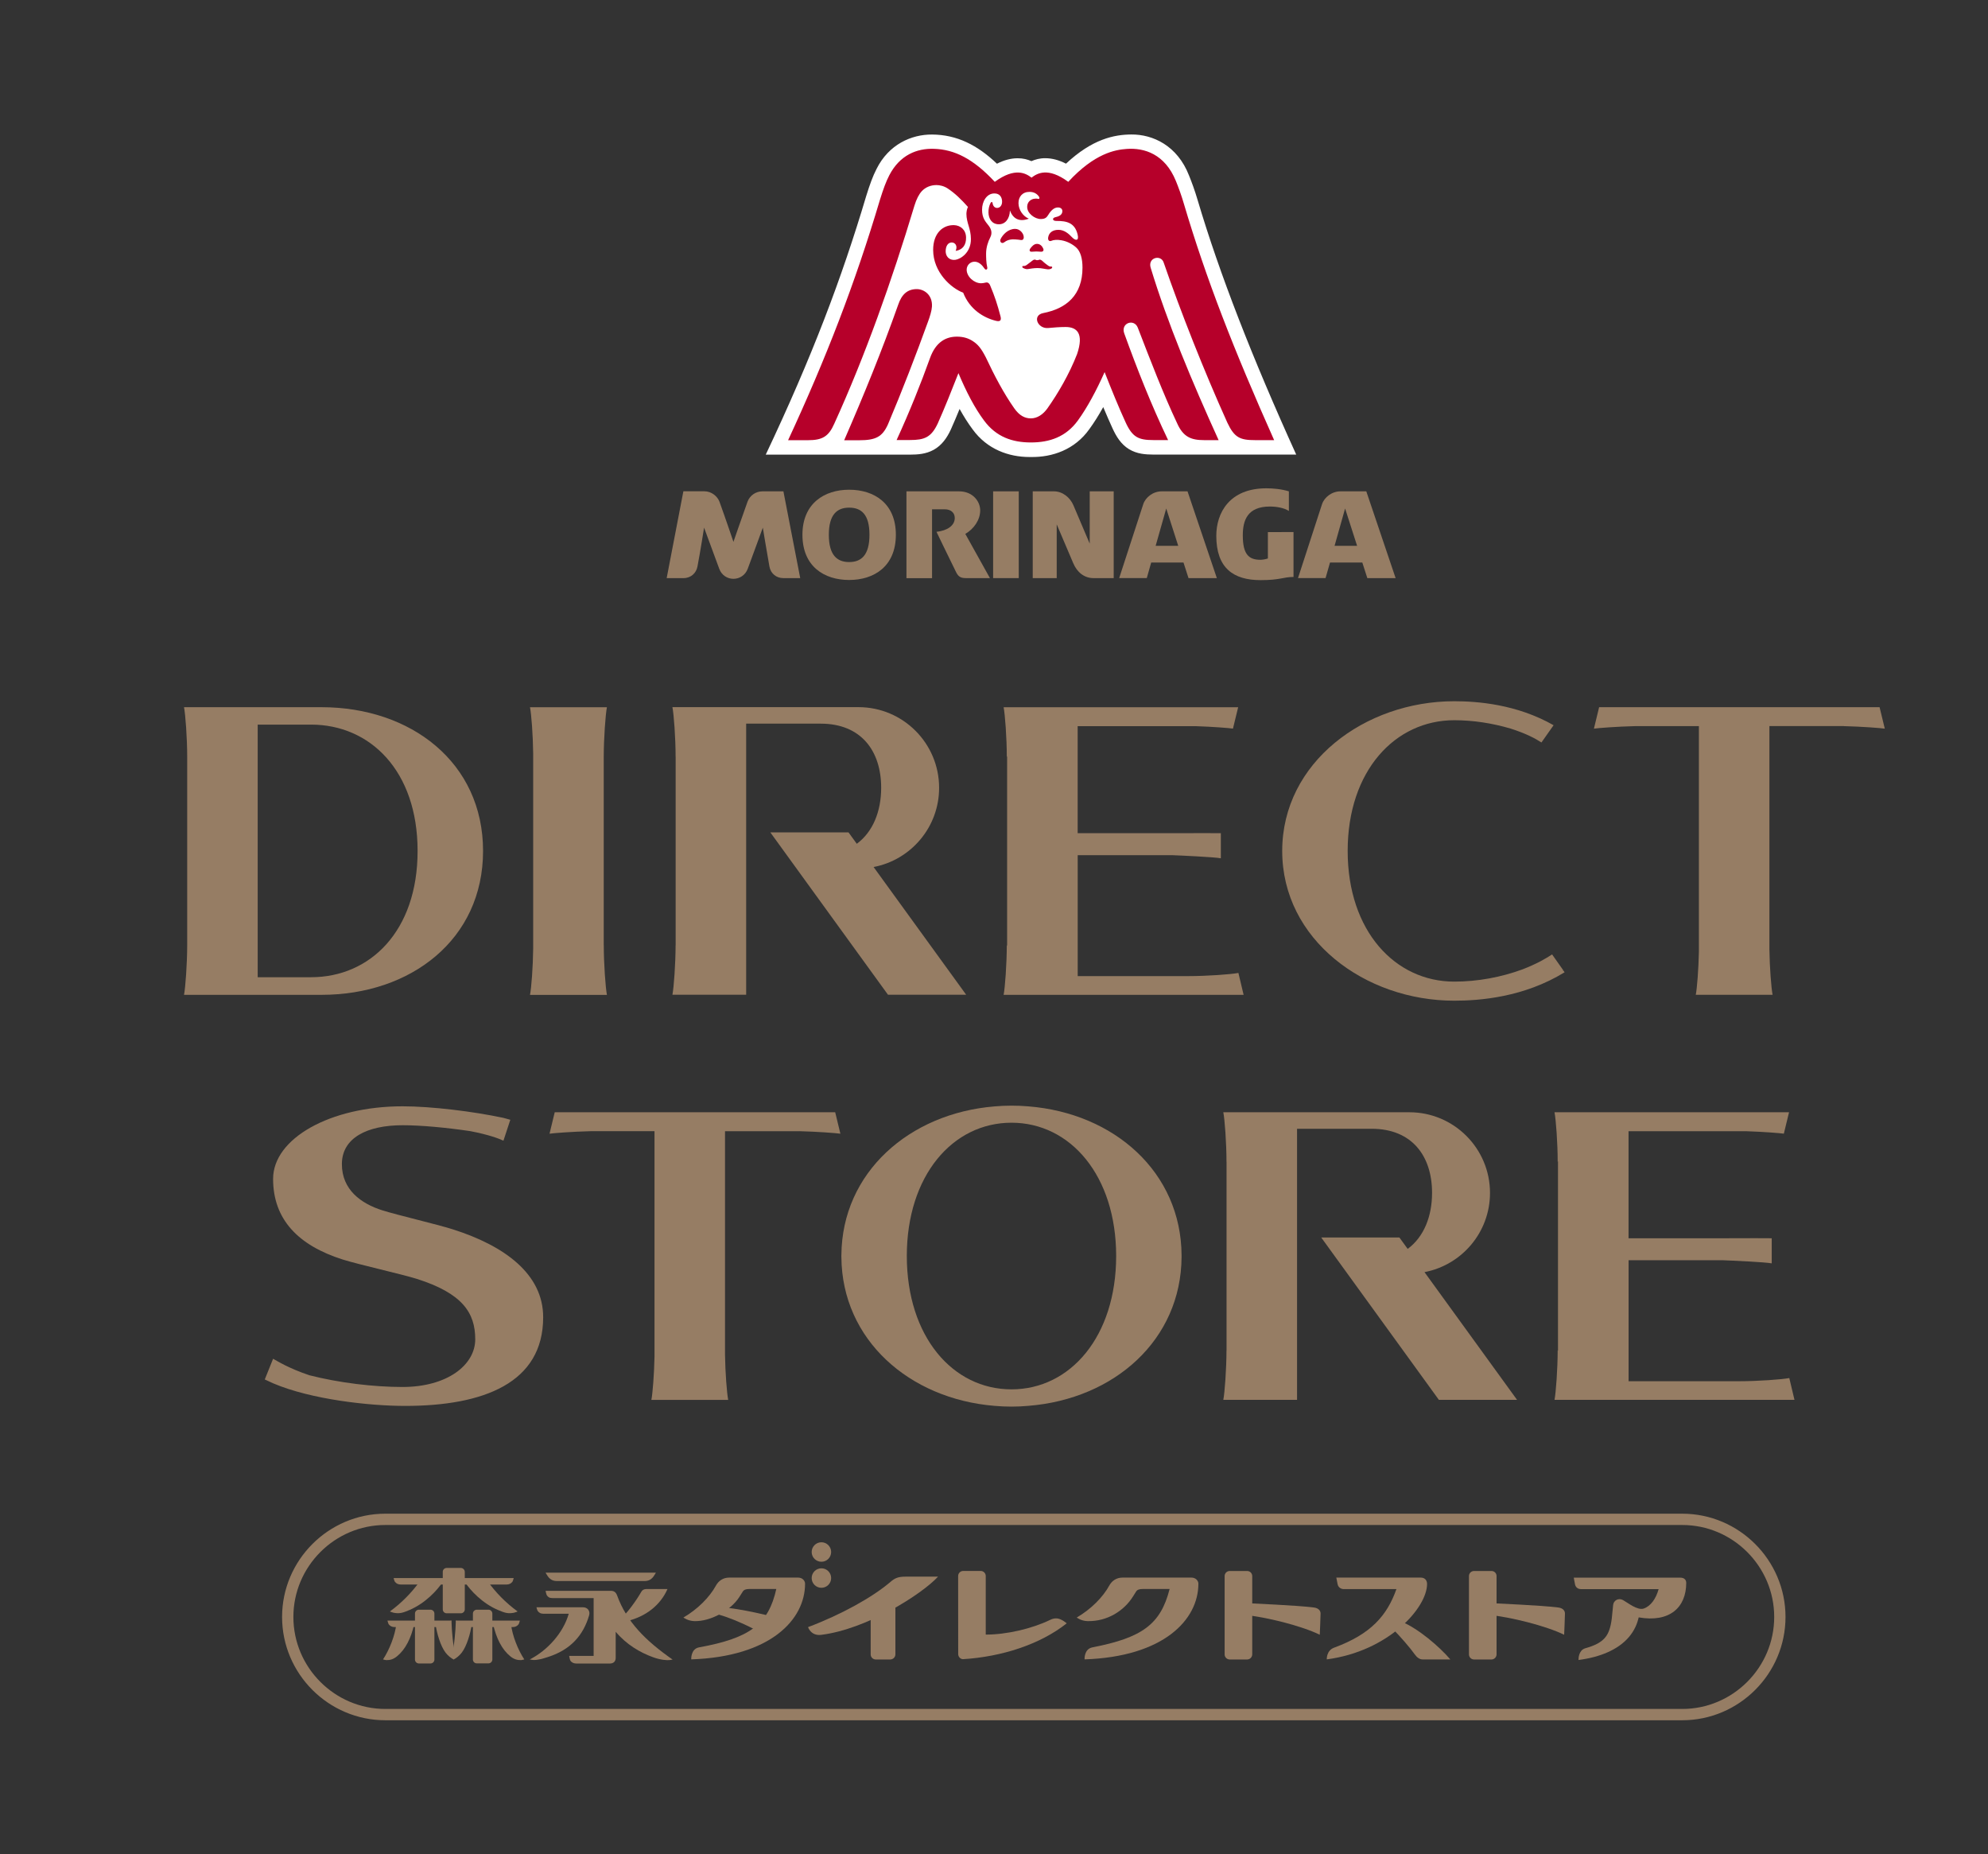 <?xml version="1.0" encoding="utf-8"?>
<!-- Generator: Adobe Illustrator 27.0.1, SVG Export Plug-In . SVG Version: 6.00 Build 0)  -->
<svg version="1.2" baseProfile="tiny-ps" xmlns="http://www.w3.org/2000/svg"  id="Layer_1" xmlns:xlink="http://www.w3.org/1999/xlink"  viewBox="0 0 393.89 367.28" xml:space="preserve">
<rect x="0" y="0" width="393.89" height="367.28" fill="#333333" stroke="none"/>
<title>Morinaga</title>
<g>
</g>
<g>
	<g>
		<g>
			<g>
				<g>
					<path fill="#967D64" d="M325.65,318.65c-1.23,0.39-3.17-1.18-4.03-1.66c-1.03-0.57-1.93,0.13-2,0.94
						c-0.07,0.81-0.13,1.38-0.28,2.75c-0.44,3.34-1.44,4.76-5.24,5.83c-0.35,0.1-0.62,0.3-0.81,0.53c-0.14,0.18-0.25,0.38-0.33,0.58
						c-0.18,0.47-0.2,0.94-0.2,1.13c0,0.05,0,0.08,0,0.08c1.08-0.14,2.14-0.34,3.14-0.61c3.69-0.99,6.75-2.9,8.17-6.01
						c0.26-0.57,0.46-1.17,0.61-1.82l0,0l0,0c6.11,1.07,9.42-1.95,9.42-6.84c0-0.58-0.37-1.03-1.19-1.03h-21.09
						c0,0,0.17,1.04,0.26,1.4c0.18,0.67,0.74,0.88,1.2,0.88h15.35C328.09,316.71,327.07,318.17,325.65,318.65z"/>
					<g>
						<g>
							<g>
								<g>
									<g>
										<path fill="#967D64" d="M189.85,327.66c0,0.54,0.44,1.01,0.96,1.01c7.64-0.47,15.3-2.93,20.54-7.1
											c0,0-0.98-0.87-1.88-0.97c-0.49-0.05-0.92,0.05-1.39,0.28c-3.63,1.76-8.68,2.93-12.77,2.92v-11.6
											c0-0.56-0.45-1.01-1.01-1.01h-3.45c-0.56,0-1.01,0.45-1.01,1.01h0L189.85,327.66z"/>
									</g>
									<g>
										<path fill="#967D64" d="M154.46,320.61c-3.55-0.97-9.54-2.33-13.44-2.33l0.07,1.25c3.63,0.69,8.58,3.25,10.58,4.39
											L154.46,320.61z"/>
									</g>
									<g>
										<g>
											<path fill="#967D64" d="M127.7,313.19c0.67,0,1.29-0.2,1.81-0.94c0.32-0.45,0.44-0.72,0.44-0.72H108.1
												c0,0,0.13,0.27,0.44,0.72c0.52,0.74,1.14,0.94,1.81,0.94H127.7z"/>
										</g>
										<g>
											<path fill="#967D64" d="M127.07,315.31c-0.93,1.65-2.88,4.39-4.27,5.51l1.45,0.3c3.69-0.88,6.6-3.15,8-6.34h-4.26
												C127.51,314.79,127.22,315.04,127.07,315.31z"/>
										</g>
										<g>
											<path fill="#967D64" d="M121.04,315.13H108.1c0,0,0.14,0.74,0.25,0.89c0.26,0.36,0.5,0.55,1.14,0.55
												c0.65,0,8.13,0,8.13,0v11.45h-4.85c0,0,0.14,0.81,0.25,0.96c0.26,0.36,0.68,0.55,1.14,0.55h6.69
												c0.72,0,1.14-0.44,1.14-1.1v-5.19c2.16,2.56,4.82,4.11,7.45,5.06c1.46,0.53,2.66,0.6,3.2,0.55
												c0.27-0.03,0.63-0.1,0.63-0.1c-5.42-3.78-9.1-7.5-10.99-12.68C122.06,315.47,121.72,315.13,121.04,315.13z"/>
										</g>
										<g>
											<path fill="#967D64" d="M115.53,318.39h-9.24c0,0,0.14,0.59,0.25,0.73c0.26,0.36,0.59,0.55,1.14,0.55
												c0.55,0,5.01,0,5.01,0c-1.09,3.81-4.23,7.27-7.72,9.05c0,0,0.36,0.09,0.68,0.11c0.84,0.05,1.86-0.25,2.92-0.59
												c4.51-1.44,7-4.31,8.15-8.23C116.99,319.11,116.4,318.39,115.53,318.39z"/>
										</g>
									</g>
									<g>
										<path fill="#967D64" d="M295.25,317.56c1.7,0.11,9.87,0.42,13.48,0.87c0.96,0.12,1.34,0.65,1.34,1.2
											c0,0.72-0.16,4.2-0.16,4.2c-3.6-1.77-10.72-3.54-14.95-3.93L295.25,317.56z"/>
										<g>
											<path fill="#967D64" d="M295.51,311.2h-3.45c-0.56,0-1.01,0.45-1.01,1.01v15.51c0,0.56,0.45,1.01,1.01,1.01h3.45
												c0.55,0,1-0.45,1.01-1v-15.53C296.52,311.64,296.07,311.2,295.51,311.2z"/>
										</g>
									</g>
									<g>
										<path fill="#967D64" d="M246.83,317.56c1.7,0.11,9.87,0.42,13.48,0.87c0.96,0.12,1.34,0.65,1.34,1.2
											c0,0.72-0.16,4.2-0.16,4.2c-3.6-1.77-10.72-3.54-14.95-3.93L246.83,317.56z"/>
										<g>
											<path fill="#967D64" d="M247.1,311.2h-3.45c-0.56,0-1.01,0.45-1.01,1.01v15.51c0,0.56,0.45,1.01,1.01,1.01h3.45
												c0.55,0,1-0.45,1.01-1v-15.53C248.1,311.64,247.66,311.2,247.1,311.2z"/>
										</g>
									</g>
									<g>
										<g>
											<path fill="#967D64" d="M280.31,327.72c0.44,0.61,0.96,1,1.55,1h5.5c-2.12-2.48-6.29-6.1-9.76-7.53l-1.74,1.38
												C277.6,324.35,279.39,326.42,280.31,327.72z"/>
										</g>
									</g>
									<g>
										<g>
											<g>
												<path fill="#967D64" d="M160.1,322.32c0,0,0.56,1.79,2.62,1.53c9.07-1.14,19.86-7.99,23.14-11.53c0,0-4.89,0-6.39,0
													c-1.5,0-2.14,0.27-3.04,1.04C172.92,316.37,166.76,319.81,160.1,322.32z"/>
											</g>
										</g>
										<g>
											<path fill="#967D64" d="M177.41,327.72v-11.99l-4.9,2.41v9.58c0,0.56,0.45,1.01,1.01,1.01h2.88
												C176.95,328.72,177.4,328.28,177.41,327.72z"/>
										</g>
									</g>
								</g>
								<g>
									<g>
										<g>
											<g>
												<path fill="#967D64" d="M100.39,313.88c0.46,0,0.88-0.19,1.14-0.55c0.11-0.15,0.25-0.73,0.25-0.73H77.99
													c0,0,0.14,0.59,0.25,0.73c0.26,0.36,0.68,0.55,1.14,0.55H100.39z"/>
												<g>
													<path fill="#967D64" d="M77.25,319.22c0,0,0.55,0.22,0.73,0.25c1.18,0.23,1.81,0.03,3.15-0.54
														c3.13-1.33,5.51-3.92,6.54-5.49h-4.63C81.56,315.45,79.68,317.44,77.25,319.22z"/>
												</g>
												<g>
													<path fill="#967D64" d="M102.56,319.22c0,0-0.55,0.22-0.73,0.25c-1.18,0.23-1.81,0.03-3.15-0.54
														c-3.14-1.33-5.51-3.92-6.54-5.49h4.63C98.24,315.45,100.12,317.44,102.56,319.22z"/>
												</g>
											</g>
										</g>
										<g>
											<g>
												<path fill="#967D64" d="M82.07,321.72l-3.55,0.04c-0.26,2.24-1.36,5.03-2.63,6.96c0,0,0.52,0.14,0.64,0.14
													c0.79,0.01,1.41-0.18,2.12-0.75C80.31,326.77,81.44,324.55,82.07,321.72z"/>
											</g>
											<g>
												<path fill="#967D64" d="M97.7,321.72l3.55,0.04c0.26,2.24,1.36,5.03,2.63,6.96c0,0-0.52,0.14-0.64,0.14
													c-0.79,0.01-1.41-0.18-2.12-0.75C99.46,326.77,98.33,324.55,97.7,321.72z"/>
											</g>
											<path fill="#967D64" d="M78.16,322.31c-0.46,0-0.88-0.19-1.14-0.55c-0.11-0.15-0.25-0.73-0.25-0.73h12.68l-0.51,1.28
												L78.16,322.31z"/>
											<g>
												<path fill="#967D64" d="M89.45,321.03l-3.14,0.78c0.24,1.78,0.99,4.27,1.96,5.55c0.47,0.62,1.14,1.15,1.62,1.37
													l0.38-0.67C89.76,326,89.5,323.16,89.45,321.03z"/>
											</g>
										</g>
										<g>
											<path fill="#967D64" d="M101.61,322.31c0.46,0,0.88-0.19,1.14-0.55c0.11-0.15,0.25-0.73,0.25-0.73H90.32l0.51,1.28
												L101.61,322.31z"/>
											<g>
												<path fill="#967D64" d="M90.32,321.03l3.14,0.78c-0.24,1.78-0.99,4.27-1.96,5.55c-0.47,0.62-1.14,1.15-1.62,1.37
													l-0.38-0.67C90.01,326,90.27,323.16,90.32,321.03z"/>
											</g>
										</g>
									</g>
									<g>
										<path fill="#967D64" d="M91.31,310.6h-2.85c-0.4,0.02-0.73,0.35-0.73,0.75v7.46c0,0.42,0.34,0.77,0.77,0.77h2.82
											c0.42,0,0.76-0.34,0.77-0.76v-7.46C92.07,310.94,91.73,310.6,91.31,310.6z"/>
									</g>
									<g>
										<path fill="#967D64" d="M86.07,319.64c0-0.42-0.34-0.77-0.77-0.77v0h-2.31c-0.42,0-0.77,0.34-0.77,0.77h0v9.11h0
											c0,0.42,0.34,0.76,0.76,0.77h2.32v0c0.42,0,0.77-0.34,0.77-0.77h0L86.07,319.64L86.07,319.64z"/>
									</g>
									<g>
										<path fill="#967D64" d="M97.55,319.64c0-0.42-0.34-0.77-0.77-0.77v0h-2.31c-0.42,0-0.76,0.34-0.77,0.75v9.13
											c0.01,0.42,0.34,0.75,0.76,0.75h2.32v0c0.42,0,0.77-0.34,0.77-0.77h0L97.55,319.64L97.55,319.64z"/>
									</g>
								</g>
							</g>
							<path fill="#967D64" d="M282.75,313.77c0-0.7-0.41-1.26-1.26-1.26h-16.72c0,0,0.18,0.92,0.25,1.29
								c0.14,0.71,0.75,0.99,1.22,0.99h10.44c-1.85,5.19-4.99,8.9-12.35,11.6c-1.55,0.57-1.45,2.32-1.45,2.32
								C275.18,327.09,282.75,318.46,282.75,313.77z"/>
							<path fill="#967D64" d="M237.44,313.72c0-0.6-0.54-1.21-1.36-1.21c-3.46,0-13.1,0-13.69,0c-1.21,0-2.11,0.67-2.6,1.57
								c-1.3,2.37-3.66,4.71-6.45,6.34c0,0,0.87,0.69,2.14,0.71c3.98,0.09,7.25-2.11,8.96-4.81c0.26-0.41,0.41-0.65,0.67-1.06
								c0.23-0.36,0.66-0.49,1.28-0.49c0.62,0,5.35,0,5.35,0c-1.79,7.03-5.48,9.65-15.3,11.56c-1.68,0.33-1.55,2.38-1.55,2.38
								C230.56,328.18,237.44,320.87,237.44,313.72z"/>
							<path fill="#967D64" d="M159.51,313.72c0-0.6-0.54-1.21-1.36-1.21c-3.46,0-13.1,0-13.69,0c-1.21,0-2.11,0.67-2.6,1.57
								c-1.3,2.37-3.66,4.71-6.45,6.34c0,0,0.87,0.67,2.14,0.71c3.2,0.11,7.25-2.11,8.96-4.81c0.26-0.41,0.41-0.65,0.67-1.06
								c0.23-0.36,0.66-0.49,1.28-0.49s5.35,0,5.35,0c-1.55,6.95-5.18,9.72-15.3,11.56c-1.68,0.31-1.55,2.38-1.55,2.38
								C152.63,328.18,159.51,320.87,159.51,313.72z"/>
						</g>
						<path fill="#967D64" d="M162.75,309.37c-1.06,0-1.93-0.86-1.93-1.93c0-1.06,0.86-1.93,1.93-1.93c1.06,0,1.93,0.86,1.93,1.93
							C164.68,308.51,163.82,309.37,162.75,309.37z"/>
						<path fill="#967D64" d="M162.75,314.53c-1.06,0-1.93-0.86-1.93-1.93c0-1.06,0.86-1.93,1.93-1.93c1.06,0,1.93,0.86,1.93,1.93
							C164.68,313.66,163.82,314.53,162.75,314.53z"/>
					</g>
				</g>
				<path fill="none" stroke="#967D64" stroke-width="2.24" stroke-miterlimit="10" d="M333.31,339.65H76.35
					c-10.64,0-19.34-8.7-19.34-19.34l0,0c0-10.64,8.7-19.34,19.34-19.34h256.96c10.64,0,19.34,8.7,19.34,19.34l0,0
					C352.65,330.95,343.94,339.65,333.31,339.65z"/>
				<g>
					<g>
						<path fill="#967D64" d="M139.56,97.32h-4.16l-3.31,17.2h3.35c1.46,0,2.51-1.01,2.75-2.29c0.61-3.2,1.31-7.71,1.31-7.71
							s1.38,3.76,3.01,8.16c0.47,1.28,1.62,1.98,2.8,1.98c1.21,0,2.37-0.7,2.85-2.01c1.62-4.37,2.98-8.13,2.98-8.13
							s0.74,4.52,1.31,7.71c0.26,1.44,1.42,2.29,2.75,2.29h3.35l-3.33-17.19h-4.14c-1.35,0-2.53,0.83-2.98,2.08
							c-1.2,3.34-2.78,7.93-2.78,7.93s-1.56-4.62-2.77-7.96C142.15,98.33,141,97.32,139.56,97.32"/>
						<path fill="#967D64" d="M168.24,97.01c4.92,0,9.26,2.66,9.26,8.92c0,6.29-4.34,8.96-9.26,8.96c-4.91,0-9.25-2.66-9.25-8.96
							C158.99,99.72,163.34,97.01,168.24,97.01 M164.22,105.93c0,4.06,1.65,5.41,4.02,5.41c2.38,0,4.03-1.33,4.03-5.41
							c0-4.04-1.62-5.37-4.03-5.37C165.9,100.56,164.22,101.87,164.22,105.93z"/>
						<path fill="#967D64" d="M179.59,97.33h10.43c2.73,0,4.19,2,4.19,3.77c0,1.87-1.24,3.68-2.95,4.66l4.88,8.76h-4.63
							c-0.96,0-1.55-0.12-2.06-1.15c-1.46-2.95-3.9-8.02-3.9-8.02c2.11-0.23,3.62-1.21,3.62-2.74c0-1.09-0.83-1.72-1.95-1.72h-2.55
							v13.64h-5.07V97.33"/>
						<rect x="196.77" y="97.33" fill="#967D64" width="5.08" height="17.19"/>
						<path fill="#967D64" d="M204.62,114.51V97.33h4.21c1.7,0,3.2,1.22,3.85,2.76c1.36,3.21,3.23,7.6,3.23,7.6V97.33h4.75v17.19h-4
							c-1.88,0-3.28-1.21-4.02-2.97c-1.08-2.55-3.27-7.68-3.27-7.68v10.65H204.62"/>
						<path fill="#967D64" d="M235.48,114.51l-0.99-3.08h-6.4l-0.87,3.08h-5.47c0,0,2.18-6.69,4.76-14.61
							c0.45-1.39,1.95-2.57,3.67-2.57h5.11l5.81,17.19H235.48 M233.45,108.13l-2.38-7.4l-2.1,7.4H233.45z"/>
						<path fill="#967D64" d="M251.21,105.39v5.24c-0.49,0.15-1,0.26-1.5,0.26c-2.35,0-3.47-1.17-3.47-4.84
							c0-2.96,0.9-5.71,5.37-5.71c1.27,0,2.81,0.25,3.76,0.88v-3.89c-1.51-0.46-3.13-0.6-4.46-0.6c-7.33,0-9.92,4.88-9.92,9.42
							c0,6.42,3.43,8.77,8.78,8.77c3.9,0,4.5-0.63,6.52-0.63v-8.89H251.21"/>
						<path fill="#967D64" d="M270.91,114.51l-0.99-3.08h-6.4l-0.88,3.08h-5.46c0,0,2.17-6.69,4.75-14.61
							c0.45-1.39,1.95-2.57,3.67-2.57h5.11l5.81,17.19H270.91 M268.89,108.13l-2.38-7.4l-2.09,7.4H268.89z"/>
					</g>
					<g>
						<path fill="#FFFFFF" d="M256.82,90.04c-8.74-19.25-15.19-35.8-19.52-50.38c-0.54-1.86-1.22-3.69-1.72-4.91
							c-2.32-5.94-7.19-8.14-11.42-8.11c-3.39,0.02-7.73,0.89-12.95,5.78c-1.43-0.73-2.8-1.08-4.1-1.08c-1.07-0.01-2,0.25-2.75,0.58
							c-0.75-0.33-1.67-0.58-2.73-0.57c-1.3,0-2.67,0.35-4.1,1.08c-3.89-3.71-7.95-5.75-12.86-5.78c-4.11-0.03-8.57,1.97-10.98,6.78
							c-0.78,1.51-1.34,3.09-2.04,5.32c-4.89,16.45-10.81,32.04-19.93,51.31h28.57c1.57-0.01,3.15-0.1,4.73-0.97
							c1.58-0.88,2.61-2.35,3.37-4c0.6-1.35,1.18-2.7,1.74-4.08c0.81,1.46,1.67,2.83,2.6,4.07c2.86,3.93,7.14,5.45,11.25,5.45
							l0.27,0c4.23,0.07,8.68-1.44,11.57-5.5c0.96-1.31,1.89-2.8,2.77-4.39c0.63,1.49,1.23,2.9,1.82,4.17
							c0.77,1.68,1.68,3.17,3.27,4.16c1.6,0.96,3.23,1.07,4.87,1.08H256.82"/>
						<path fill="#B6002A" d="M204.48,49.86c0.56-0.06,1.16-0.06,1.72,0c0.52,0.05,0.65-0.29,0.49-0.64
							c-0.2-0.46-0.6-0.91-1.23-0.91c-0.61,0-1.04,0.54-1.33,0.92C203.88,49.59,204,49.91,204.48,49.86"/>
						<path fill="#B6002A" d="M202.7,52.69c-0.17-0.01-0.24,0.24,0,0.38c0.27,0.15,0.62,0.29,0.97,0.23c0.38-0.06,1.16-0.2,1.91-0.2
							c0.82,0,1.43,0.2,2.03,0.25c0.38,0.02,0.69-0.11,0.79-0.22c0.16-0.17,0.07-0.37-0.15-0.33c-0.3,0.03-0.44-0.1-0.6-0.2
							c-0.39-0.26-0.82-0.61-1.23-1c-0.24-0.22-0.53-0.2-0.72-0.07h-0.38c-0.2-0.15-0.44-0.16-0.72,0.06
							c-0.37,0.28-0.77,0.6-1.17,0.89C203.19,52.65,202.97,52.72,202.7,52.69"/>
						<path fill="#B6002A" d="M201.14,45.34c-1.4,0-2.46,1.13-2.89,2.03c-0.23,0.46,0.17,1.07,0.78,0.59
							c0.67-0.52,1.5-0.59,2.2-0.53c0.35,0.02,0.75,0.07,1.07,0.12c0.29,0.04,0.54-0.12,0.54-0.57
							C202.83,46.24,202.08,45.34,201.14,45.34"/>
						<path fill="#B6002A" d="M234.59,40.44c-0.49-1.71-1.15-3.48-1.62-4.62c-2.18-5.31-6.24-6.57-9.72-6.32
							c-2.29,0.16-6.37,0.86-11.59,6.52c-4.07-2.99-6.19-1.66-7.28-0.83c-1.09-0.83-3.22-2.14-7.28,0.83
							c-4.29-4.59-7.98-6.41-12.04-6.54c-3.37-0.12-6.77,1.21-8.86,5.24c-0.65,1.26-1.17,2.67-1.85,4.85
							c-4.92,16.55-10.67,31.39-18.2,47.63h3.96c2.82,0,4.07-0.73,5.18-3.25c6.14-13.48,11.44-28.41,15.9-43.24
							c0.38-1.24,0.88-2.22,1.44-2.83c0.75-0.81,1.8-1.22,2.92-1.22c0.63,0,1.48,0.18,2.23,0.68c1.47,0.97,2.72,2.21,4.01,3.66
							c-0.2,0.32-0.31,1.01-0.31,1.37c0,0.9,0.25,1.73,0.45,2.39c0.24,0.8,0.43,1.58,0.44,2.56c0.04,2.73-2.07,4.02-3.09,4.15
							c-1.21,0.16-2.03-0.73-1.9-1.97c0.12-1.19,0.76-1.47,1.2-1.47c0.59,0,1.23,0.58,0.77,1.67c1.36-0.21,2.1-1.14,2.06-2.68
							c-0.04-1.55-1.16-2.38-2.37-2.42c-2.23-0.07-4.16,1.6-4.15,4.92c0.01,4.4,3.55,7.57,5.95,8.46c1.27,3.26,3.98,4.95,6.48,5.57
							c0.85,0.21,1.12-0.08,0.92-0.87c-0.62-2.36-1.14-3.97-2.08-6.19c-0.14-0.35-0.41-0.54-0.65-0.54c-0.23,0-0.61,0.16-1.13,0.16
							c-1.37,0-2.85-1.3-2.85-2.69c0-0.81,0.64-1.58,1.57-1.58c0.87,0,1.52,0.71,1.95,1.34c0.28,0.44,0.65,0.18,0.56-0.21
							c-0.23-0.95-0.23-2.16-0.23-2.77c0-1.18,0.4-2.37,0.84-3.21c0.39-0.76,0.24-1.54-0.31-2.26c-0.68-0.87-1.33-1.52-1.33-3.2
							c0-1.58,0.87-3.17,2.39-3.21c1.22-0.03,1.56,0.87,1.58,1.58c0.02,0.81-0.44,1.29-0.99,1.29c-0.47,0-0.83-0.37-0.9-0.99
							c-0.07-0.27-0.26-0.24-0.4,0.02c-0.29,0.55-0.42,1.2-0.41,1.86c0.02,1.26,0.68,2.35,2.07,2.35c1.32,0,2.15-1.17,2.18-2.73
							c0.6,1.55,1.76,2.36,3.75,1.62c-1.13-0.46-2.02-1.71-2.05-3.03c-0.03-1.31,0.79-2.29,2.2-2.28c0.92,0.01,1.47,0.4,1.85,0.93
							c0.19,0.27,0.09,0.55-0.19,0.45c-0.26-0.08-0.69-0.04-0.89,0.01c-0.62,0.16-1.18,0.62-1.24,1.43
							c-0.06,0.8,0.36,1.38,0.88,1.83c0.52,0.45,1.23,0.74,1.82,0.73c0.85-0.01,1.14-0.29,1.47-0.82c0.49-0.83,1.13-1.44,1.84-1.47
							c0.6-0.03,0.98,0.28,0.95,0.77c-0.03,0.58-0.44,0.95-1.36,1.15c-0.7,0.15-0.66,0.76,0.19,0.75c2.06-0.02,3.64,0.38,4.19,2.67
							c0.34,1.4-0.48,1.2-1.05,0.61c-0.71-0.75-1.58-1.52-2.74-1.52c-1.21,0-1.89,0.6-2.04,1.5c-0.1,0.64,0.29,0.83,0.62,0.68
							c0.44-0.2,1.19-0.26,2-0.11c1.19,0.2,2.25,0.82,2.91,1.41c0.88,0.77,1.27,2.23,1.27,4c0,5.49-3.21,8.12-7.78,9.01
							c-2.25,0.45-1.12,3.15,0.98,2.96c1.09-0.1,2.25-0.2,3.46-0.2c2.23,0,3.66,1.26,2.27,5.36c-1.56,4.01-3.81,7.84-5.88,10.76
							c-0.88,1.23-2.03,1.98-3.28,1.98c-1.22,0-2.28-0.57-3.28-1.98c-2.1-2.99-3.91-6.42-5.64-10.1c-0.94-1.83-1.58-2.58-2.62-3.25
							c-0.8-0.51-1.77-0.86-3.11-0.86c-2.16,0-4.18,1.04-5.33,4.24c-1.81,5.04-4.03,10.6-6.62,16.24h2.64
							c2.87,0,4.23-0.52,5.53-3.32c1.4-3.15,2.7-6.42,4.08-9.93c1.54,3.66,3.21,6.9,5.1,9.42c2.4,3.22,5.58,4.31,9.26,4.31
							c3.72,0,6.94-1.11,9.29-4.33c1.88-2.58,3.75-6.08,5.31-9.61c1.41,3.59,2.85,7.11,4.13,9.89c1.37,3.02,2.56,3.58,5.56,3.58
							h2.89c-3.37-7.04-6.17-14.17-8.68-21.11c-0.77-2.09,1.94-3.01,2.67-1.17c2.46,6.37,5.08,13.2,7.79,18.93
							c1.21,2.74,2.78,3.36,5.36,3.36h2.87c-5.3-11.66-10.11-23.14-13.46-34.14c-0.63-2.03,2.03-2.69,2.57-1.05
							c3.34,9.69,8.03,21.57,12.62,31.73c1.4,2.98,2.53,3.46,5.5,3.46h3.77C244.43,69.22,238.96,55.19,234.59,40.44"/>
						<path fill="#B6002A" d="M184.65,60.74c0.14-2.36-1.6-3.47-3-3.47c-1.85,0-2.99,1.03-3.69,3.1
							c-3.27,9.23-6.69,17.61-10.7,26.84h3c3.24,0,4.57-0.67,5.68-3.16c2.77-6.53,5.64-13.99,7.93-20.33
							C184.23,62.76,184.6,61.57,184.65,60.74"/>
					</g>
				</g>
			</g>
			<g>
				<g>
					<g>
						<g>
							<path fill="#967D64" d="M234.11,248.82C234.11,248.81,234.11,248.81,234.11,248.82c0-0.06,0-0.12,0-0.18
								c-0.1-16.4-13.3-28.13-30.38-29.48c-1.1-0.1-2.21-0.14-3.32-0.14c-1.13,0-2.25,0.05-3.37,0.15
								c-16.87,1.38-30.2,13.08-30.33,29.43c0,0.08-0.01,0.15-0.01,0.22c0,0,0,0,0,0.01c0,0,0,0,0,0.01c0,0.08,0.01,0.15,0.01,0.22
								c0.13,16.35,13.46,28.05,30.33,29.43c1.11,0.1,2.24,0.15,3.37,0.15c1.11,0,2.22-0.05,3.32-0.15
								c17.08-1.35,30.28-13.08,30.38-29.48C234.11,248.94,234.11,248.88,234.11,248.82C234.11,248.82,234.11,248.82,234.11,248.82z
								 M200.41,275.22c-11.66,0-20.73-10.47-20.74-26.41c0-15.93,9.08-26.41,20.74-26.41c11.66,0,20.73,10.47,20.74,26.41
								C221.14,264.75,212.07,275.22,200.41,275.22z"/>
						</g>
					</g>
					<path fill="#967D64" d="M89.74,243.53c-3.24-1.03-10.94-2.81-14.01-3.78c-4.19-1.33-7.99-4.06-7.99-9.15
						c0-5.18,4.97-7.7,12.03-7.7c3.7,0,8.7,0.47,13.41,1.17c3.76,0.72,5.7,1.49,6.57,1.89l1.36-4.14l-1.37-0.38
						c-6.01-1.28-14.28-2.29-19.98-2.29c-14.34,0-25.65,6.37-25.65,14.38c0,8.01,4.95,13.17,13.82,15.98
						c2.96,0.94,11.83,2.93,14.64,3.82c9.05,2.87,11.59,6.72,11.59,11.97c0,5.12-5.58,9.45-14.41,9.45
						c-5.77,0-12.61-0.83-18.48-2.33c-4.15-1.41-6.24-2.76-7.16-3.26l-1.65,4.1l1.65,0.76c7.55,3.22,19.08,4.48,26.16,4.48
						c15.58,0,27.35-4.57,27.35-17.55C107.64,252.36,99.92,246.76,89.74,243.53z"/>
					<g>
						<path fill="#967D64" d="M309.58,192.27c0.05-0.03,0.09-0.06,0.14-0.09l-2.2-3.12c-1.19,0.8-3.02,1.86-5.82,2.95
							c-4.26,1.57-8.93,2.44-13.57,2.44c-11.66,0-21.11-9.96-21.11-25.89c0-15.94,9.45-25.89,21.11-25.89
							c3.79,0,7.59,0.6,11.18,1.66c3.03,0.96,4.95,1.99,6.1,2.75l2.41-3.42c-7.33-4.17-15.11-4.75-19.69-4.75
							c-17.68,0-34.08,12.1-34.08,29.66s16.4,29.66,34.08,29.66c5.06,0,13.81-0.67,21.87-5.63l-0.25-0.36
							C309.7,192.25,309.64,192.26,309.58,192.27z"/>
					</g>
				</g>
				<path fill="#967D64" d="M63.7,140.09H40.78h-3.69h-0.63c0.28,1.41,0.63,6.07,0.63,9.84l0,0v37.3l0,0
					c-0.01,3.77-0.35,8.42-0.63,9.84h0.63h3.69H63.7c17.68,0,32.01-10.95,32.01-28.5C95.71,151.01,81.38,140.09,63.7,140.09z
					 M61.63,193.58H51.06v-50.04h10.57c11.66,0,21.11,9.1,21.11,25.03C82.74,184.5,73.29,193.58,61.63,193.58z"/>
				<path fill="#967D64" d="M119.63,187.23l-0.01,0.03v-37.33l0,0.01c0.01-3.77,0.35-8.42,0.63-9.84h-0.64h-3.69h-6.58h-3.7h-0.63
					c0.27,1.33,0.59,5.52,0.63,9.15v38.68c-0.04,3.63-0.36,7.82-0.63,9.15h0.63h3.7h6.59h3.68h0.64
					C119.98,195.65,119.63,191,119.63,187.23z"/>
				<path fill="#967D64" d="M173.09,171.75c7.39-1.41,12.98-7.89,12.98-15.69c0-8.82-7.15-15.98-15.98-15.98h-36.22l0,0h-0.64
					c0.28,1.41,0.63,6.07,0.63,9.84l0.01-0.03v37.35l-0.01-0.03c-0.01,3.77-0.35,8.42-0.63,9.84h0.64l0,0h13.97v-53.7h14.77
					c7.98,0,11.98,5.37,11.98,12.7c0,4.65-1.62,8.73-4.83,11.1l-1.64-2.26h-15.49l23.31,32.16h15.49L173.09,171.75z"/>
				<path fill="#967D64" d="M246.4,197.06l-1.03-4.33c-1.41,0.28-6.22,0.63-9.99,0.63h-21.85V169.4h18.61
					c1.61,0.06,8.47,0.37,9.75,0.62v-4.97c0,0-5.4-0.04-9.35,0h-19.02v-21.2h23.45c3.34,0.11,6.6,0.37,7.32,0.48l1.03-4.23h-42.14
					h-3.64h-0.69c0.28,1.41,0.63,6.07,0.63,9.84l0.06-0.15v37.59l-0.06-0.15c-0.01,3.77-0.35,8.42-0.63,9.84h4.33v0H246.4z"/>
				<path fill="#967D64" d="M355.55,277.31l-1.03-4.33c-1.41,0.28-6.22,0.63-9.99,0.63h-21.85v-23.97h18.61
					c1.61,0.06,8.47,0.37,9.75,0.62v-4.97c0,0-5.4-0.04-9.35,0h-19.02v-21.2h23.45c3.34,0.11,6.6,0.37,7.32,0.48l1.03-4.24h-42.14
					h-3.64h-0.69c0.28,1.41,0.63,6.07,0.63,9.84l0.06-0.15v37.59l-0.06-0.15c-0.01,3.77-0.35,8.42-0.63,9.84h4.33l0,0H355.55z"/>
				<path fill="#967D64" d="M282.24,252c7.39-1.41,12.98-7.89,12.98-15.69c0-8.82-7.15-15.98-15.98-15.98h-36.22v0h-0.64
					c0.28,1.41,0.63,6.07,0.63,9.84l0.01-0.03v37.35l-0.01-0.03c-0.01,3.77-0.35,8.42-0.63,9.84h0.64l0,0h13.97v-53.7h14.77
					c7.98,0,11.98,5.37,11.98,12.7c0,4.65-1.62,8.73-4.83,11.1l-1.64-2.26h-15.49l23.31,32.16h15.49L282.24,252z"/>
				<path fill="#967D64" d="M365.31,143.84c3.61,0.09,7.35,0.38,8.13,0.5l-1.03-4.25h-55.57l-1.03,4.25
					c0.78-0.12,4.52-0.41,8.13-0.5h12.67v44.69c-0.07,3.48-0.37,7.28-0.62,8.53h0.62h3.71h6.56h3.7h0.63
					c-0.26-1.31-0.58-5.38-0.63-8.97v-44.26H365.31z"/>
				<path fill="#967D64" d="M158.38,224.08c3.61,0.09,7.35,0.38,8.13,0.5l-1.03-4.25h-55.57l-1.03,4.25
					c0.78-0.12,4.52-0.41,8.13-0.5h12.67v44.69c-0.07,3.48-0.37,7.28-0.62,8.54h0.62h3.71h6.56h3.7h0.63
					c-0.26-1.31-0.58-5.39-0.63-8.97v-44.25H158.38z"/>
			</g>
		</g>
	</g>
</g>
</svg>
